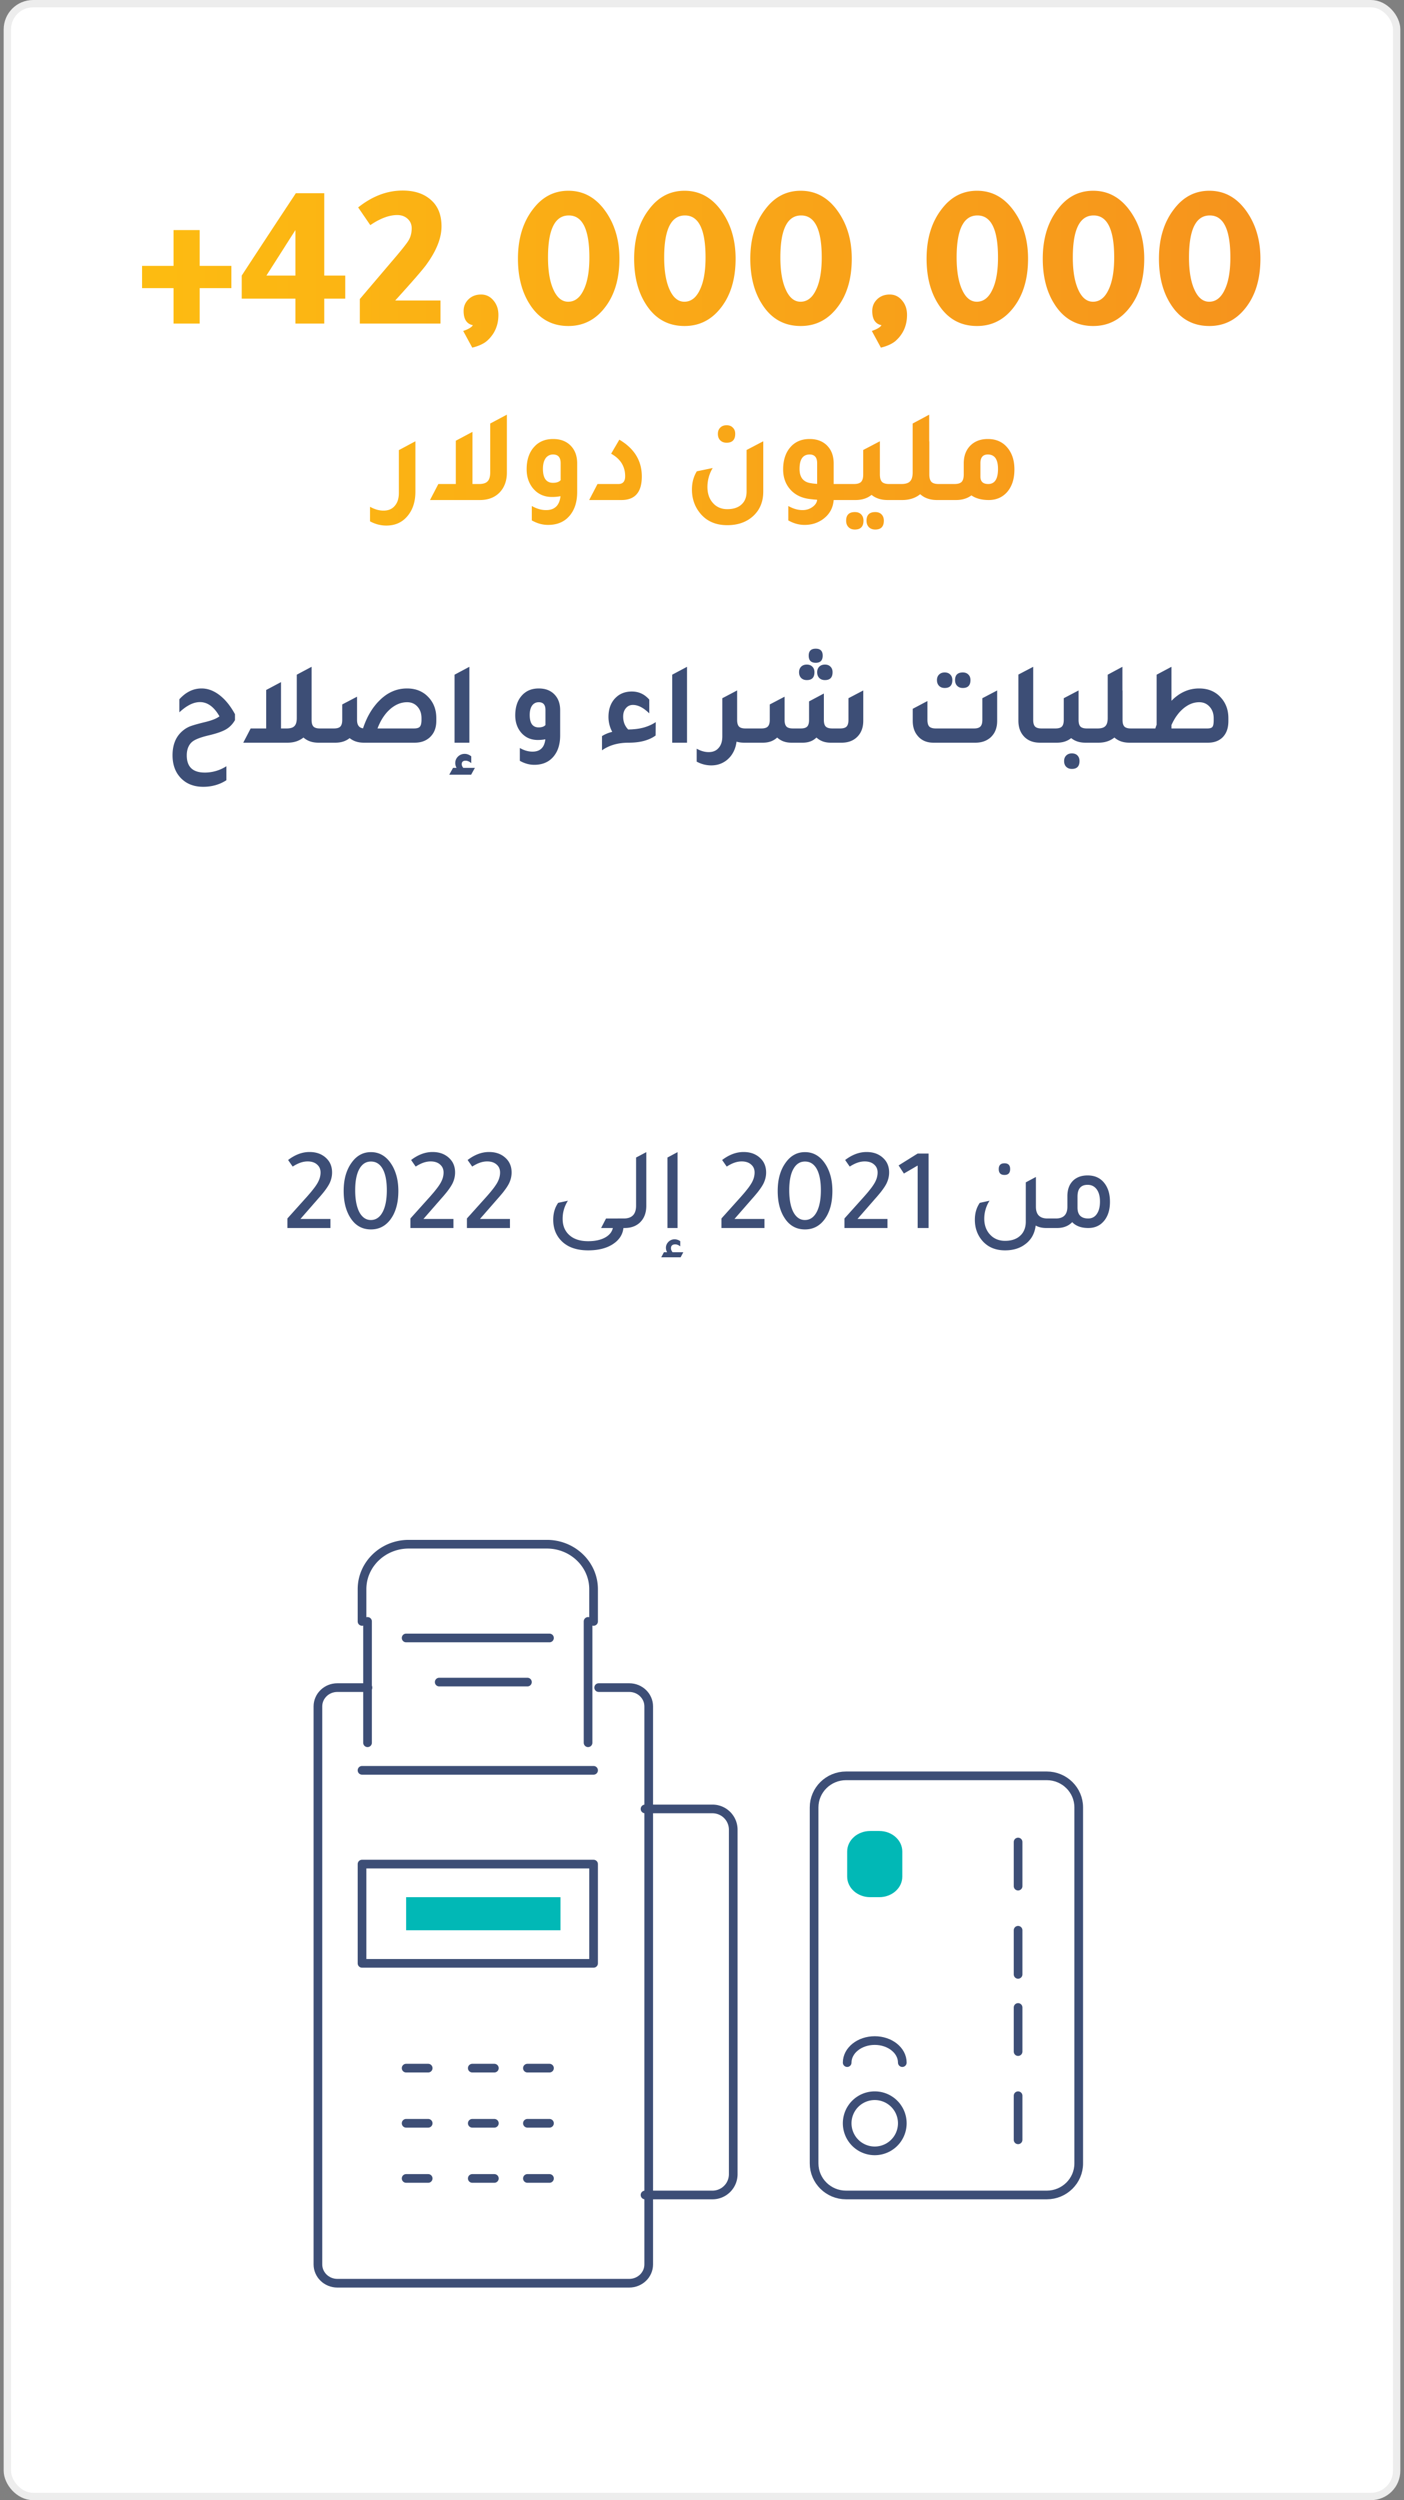 <svg width="191" height="340" viewBox="0 0 191 340" fill="none" xmlns="http://www.w3.org/2000/svg">
    <rect x="0" y="0" width="191" height="340" fill="#808080" stroke="none"/>
    <rect x="1" y=".5" width="189" height="339" rx="3.5" fill="#fff" stroke="#EDEDED"/>
    <path d="M81.443 229.5h4.159c1.462 0 2.648 1.144 2.648 2.553v75.892c0 1.411-1.186 2.555-2.648 2.555H45.896c-1.462 0-2.646-1.144-2.646-2.555v-75.892c0-1.409 1.184-2.553 2.646-2.553h4.16" stroke="#3D4E76" stroke-width="1.18" stroke-linecap="round" stroke-linejoin="round"/>
    <path clip-rule="evenodd" d="M49.25 267h31.5v-13.5h-31.5V267z" stroke="#3D4E76" stroke-width="1.18" stroke-linecap="round" stroke-linejoin="round"/>
    <path fill-rule="evenodd" clip-rule="evenodd" d="M55.25 262.5h21V258h-21v4.5z" fill="#01B8B6"/>
    <path d="M49.25 240.75h31.5M49.25 220.5v-4.383c0-3.379 2.845-6.117 6.358-6.117h18.784c3.51 0 6.358 2.738 6.358 6.117v4.383M80 220.5V237M50 237v-16.5M55.25 222.75h19.5M59.75 228.75h12M87.75 246h9.183a2.827 2.827 0 0 1 2.817 2.837v46.826a2.827 2.827 0 0 1-2.817 2.837H87.75M55.25 281.25h3M64.25 281.25h3M71.75 281.25h3M55.25 288.75h3M64.25 288.75h3M71.75 288.75h3M55.25 296.25h3M64.25 296.25h3M71.75 296.25h3" stroke="#3D4E76" stroke-width="1.18" stroke-linecap="round" stroke-linejoin="round"/>
    <path clip-rule="evenodd" d="M119 285a3.75 3.75 0 1 1 0 7.5 3.75 3.75 0 0 1 0-7.5z" stroke="#3D4E76" stroke-width="1.18" stroke-linecap="round" stroke-linejoin="round"/>
    <path clip-rule="evenodd" d="M146.75 245.797v48.406c0 2.373-1.947 4.297-4.349 4.297h-27.302c-2.402 0-4.349-1.924-4.349-4.297v-48.406c0-2.373 1.947-4.297 4.349-4.297h27.302c2.402 0 4.349 1.924 4.349 4.297z" stroke="#3D4E76" stroke-width="1.18" stroke-linecap="round" stroke-linejoin="round"/>
    <path fill-rule="evenodd" clip-rule="evenodd" d="M122.75 251.791v3.418c0 1.541-1.403 2.791-3.134 2.791h-1.232c-1.731 0-3.134-1.25-3.134-2.791v-3.418c0-1.541 1.403-2.791 3.134-2.791h1.232c1.731 0 3.134 1.25 3.134 2.791" fill="#01B8B6"/>
    <path d="M122.75 280.5c0-1.657-1.679-3-3.75-3-2.071 0-3.75 1.343-3.75 3M138.5 291v-6M138.5 279v-6M138.5 268.5v-6M138.5 256.5v-6" stroke="#3D4E76" stroke-width="1.18" stroke-linecap="round" stroke-linejoin="round"/>
    <path d="M23.61 39.184h-4.284V36.16h4.284v-4.872h3.556v4.872h4.312v3.024h-4.312V44H23.61v-4.816zm9.274-1.708c2.352-3.603 4.806-7.336 7.364-11.2h3.864v11.2h2.856v3.136h-2.856V44h-3.92v-3.388h-7.308v-3.136zm3.36 0h3.948v-6.188c-.448.69-1.008 1.568-1.68 2.632-.99 1.55-1.746 2.735-2.268 3.556zM48.95 44v-3.332L53.26 35.6c1.27-1.475 2.044-2.445 2.325-2.912.28-.467.42-1.017.42-1.652 0-.523-.187-.952-.56-1.288-.374-.336-.84-.504-1.4-.504-1.102 0-2.325.457-3.669 1.372l-1.652-2.408c1.923-1.53 3.94-2.296 6.048-2.296 1.624 0 2.912.43 3.864 1.288.953.84 1.428 2.035 1.428 3.584 0 1.605-.709 3.37-2.127 5.292-.542.728-1.933 2.324-4.172 4.788h6.16V44H48.948zm14.065 1.008c.709-.243 1.148-.504 1.316-.784-.84-.168-1.26-.812-1.26-1.932 0-.635.224-1.167.672-1.596.448-.43 1.017-.644 1.708-.644.672 0 1.232.27 1.68.812.448.523.672 1.176.672 1.96 0 1.4-.495 2.557-1.484 3.472-.467.43-1.158.756-2.072.98l-1.232-2.268zM77.322 25.94c2.166 0 3.92 1.036 5.264 3.108 1.12 1.717 1.68 3.761 1.68 6.132 0 2.837-.709 5.115-2.128 6.832-1.269 1.55-2.874 2.324-4.816 2.324-2.258 0-4.013-.99-5.264-2.968-1.064-1.661-1.596-3.724-1.596-6.188 0-2.763.7-5.03 2.1-6.804 1.251-1.624 2.838-2.436 4.76-2.436zm.056 3.36c-1.885 0-2.828 1.904-2.828 5.712 0 1.923.271 3.435.812 4.536.486.99 1.13 1.484 1.932 1.484.896 0 1.596-.532 2.1-1.596.523-1.064.784-2.539.784-4.424 0-3.808-.933-5.712-2.8-5.712zm15.75-3.36c2.164 0 3.92 1.036 5.263 3.108 1.12 1.717 1.68 3.761 1.68 6.132 0 2.837-.71 5.115-2.128 6.832-1.27 1.55-2.875 2.324-4.816 2.324-2.259 0-4.013-.99-5.264-2.968-1.064-1.661-1.596-3.724-1.596-6.188 0-2.763.7-5.03 2.1-6.804 1.25-1.624 2.837-2.436 4.76-2.436zm.055 3.36c-1.885 0-2.828 1.904-2.828 5.712 0 1.923.27 3.435.812 4.536.485.99 1.13 1.484 1.932 1.484.896 0 1.596-.532 2.1-1.596.523-1.064.784-2.539.784-4.424 0-3.808-.933-5.712-2.8-5.712zm15.749-3.36c2.165 0 3.92 1.036 5.264 3.108 1.12 1.717 1.68 3.761 1.68 6.132 0 2.837-.71 5.115-2.128 6.832-1.27 1.55-2.875 2.324-4.816 2.324-2.259 0-4.014-.99-5.264-2.968-1.064-1.661-1.596-3.724-1.596-6.188 0-2.763.7-5.03 2.1-6.804 1.25-1.624 2.837-2.436 4.76-2.436zm.056 3.36c-1.886 0-2.828 1.904-2.828 5.712 0 1.923.27 3.435.812 4.536.485.99 1.129 1.484 1.932 1.484.896 0 1.596-.532 2.1-1.596.522-1.064.784-2.539.784-4.424 0-3.808-.934-5.712-2.8-5.712zm9.616 15.708c.71-.243 1.148-.504 1.316-.784-.84-.168-1.26-.812-1.26-1.932 0-.635.224-1.167.672-1.596.448-.43 1.018-.644 1.708-.644.672 0 1.232.27 1.68.812.448.523.672 1.176.672 1.96 0 1.4-.494 2.557-1.484 3.472-.466.43-1.157.756-2.072.98l-1.232-2.268zm14.308-19.068c2.166 0 3.92 1.036 5.264 3.108 1.12 1.717 1.68 3.761 1.68 6.132 0 2.837-.709 5.115-2.128 6.832-1.269 1.55-2.874 2.324-4.816 2.324-2.258 0-4.013-.99-5.264-2.968-1.064-1.661-1.596-3.724-1.596-6.188 0-2.763.7-5.03 2.1-6.804 1.251-1.624 2.838-2.436 4.76-2.436zm.056 3.36c-1.885 0-2.828 1.904-2.828 5.712 0 1.923.271 3.435.812 4.536.486.99 1.13 1.484 1.932 1.484.896 0 1.596-.532 2.1-1.596.523-1.064.784-2.539.784-4.424 0-3.808-.933-5.712-2.8-5.712zm15.749-3.36c2.165 0 3.92 1.036 5.264 3.108 1.12 1.717 1.68 3.761 1.68 6.132 0 2.837-.709 5.115-2.128 6.832-1.269 1.55-2.875 2.324-4.816 2.324-2.259 0-4.013-.99-5.264-2.968-1.064-1.661-1.596-3.724-1.596-6.188 0-2.763.7-5.03 2.1-6.804 1.251-1.624 2.837-2.436 4.76-2.436zm.056 3.36c-1.885 0-2.828 1.904-2.828 5.712 0 1.923.271 3.435.812 4.536.485.99 1.129 1.484 1.932 1.484.896 0 1.596-.532 2.1-1.596.523-1.064.784-2.539.784-4.424 0-3.808-.933-5.712-2.8-5.712zm15.749-3.36c2.165 0 3.92 1.036 5.264 3.108 1.12 1.717 1.68 3.761 1.68 6.132 0 2.837-.71 5.115-2.128 6.832-1.27 1.55-2.875 2.324-4.816 2.324-2.259 0-4.014-.99-5.264-2.968-1.064-1.661-1.596-3.724-1.596-6.188 0-2.763.7-5.03 2.1-6.804 1.25-1.624 2.837-2.436 4.76-2.436zm.056 3.36c-1.886 0-2.828 1.904-2.828 5.712 0 1.923.27 3.435.812 4.536.485.99 1.129 1.484 1.932 1.484.896 0 1.596-.532 2.1-1.596.522-1.064.784-2.539.784-4.424 0-3.808-.934-5.712-2.8-5.712zM56.511 66.884c0 1.392-.384 2.52-1.152 3.384-.708.804-1.644 1.206-2.808 1.206-.756 0-1.494-.192-2.214-.576v-1.98c.624.348 1.236.522 1.836.522.66 0 1.17-.216 1.53-.648.372-.42.558-1.008.558-1.764v-5.814l2.25-1.206v6.876zm10.177-9.288 2.268-1.206v7.866c0 1.164-.354 2.094-1.062 2.79-.66.636-1.53.954-2.61.954h-6.786l1.134-2.178h2.376v-5.886l2.268-1.206v7.092h.882c.552 0 .942-.12 1.17-.36.24-.24.36-.648.36-1.224v-6.642zm9.565 9.882a6.05 6.05 0 0 1-1.152.108c-1.104 0-1.986-.414-2.646-1.242-.54-.696-.81-1.536-.81-2.52 0-1.32.36-2.358 1.08-3.114.636-.672 1.476-1.008 2.52-1.008 1.068 0 1.902.342 2.502 1.026.516.588.774 1.356.774 2.304v3.852c0 1.416-.372 2.532-1.116 3.348-.696.768-1.644 1.152-2.844 1.152-.756 0-1.494-.204-2.214-.612V68.81c.648.372 1.296.558 1.944.558 1.164 0 1.818-.63 1.962-1.89zm.018-4.482c0-.792-.342-1.188-1.026-1.188a1.2 1.2 0 0 0-1.026.522c-.24.348-.36.822-.36 1.422 0 1.272.456 1.908 1.368 1.908.48 0 .828-.12 1.044-.36v-2.304zM80.15 68l1.134-2.178h2.844c.612 0 .918-.354.918-1.062 0-1.332-.636-2.352-1.908-3.06l1.116-1.908c2.04 1.2 3.06 2.868 3.06 5.004 0 2.136-.924 3.204-2.772 3.204H80.15zm18.698-7.794c-.36 0-.648-.108-.864-.324-.216-.216-.324-.51-.324-.882 0-.348.108-.63.324-.846.216-.216.504-.324.864-.324s.642.108.846.324c.216.204.324.486.324.846 0 .804-.39 1.206-1.17 1.206zm4.986 6.642c0 1.44-.498 2.586-1.494 3.438-.888.756-2.022 1.134-3.402 1.134-1.62 0-2.874-.57-3.762-1.71-.696-.888-1.044-1.932-1.044-3.132 0-.948.222-1.776.666-2.484l2.16-.45a5.001 5.001 0 0 0-.72 2.574c0 .912.258 1.65.774 2.214.492.54 1.134.81 1.926.81.828 0 1.47-.21 1.926-.63.468-.42.702-1.008.702-1.764v-5.652l2.268-1.188v6.84zm11.794-1.026V68h-2.214c-.084 1.08-.564 1.944-1.44 2.592-.72.528-1.56.792-2.52.792-.756 0-1.494-.204-2.214-.612V68.81c.648.372 1.296.558 1.944.558.504 0 .948-.138 1.332-.414.396-.276.612-.606.648-.99a7.637 7.637 0 0 0-.45-.036l-.468-.054c-1.236-.132-2.19-.618-2.862-1.458-.564-.708-.846-1.566-.846-2.574 0-1.32.36-2.364 1.08-3.132.636-.672 1.476-1.008 2.52-1.008 1.068 0 1.902.342 2.502 1.026.516.588.774 1.356.774 2.304v2.79h2.214zm-4.464-2.826c0-.792-.342-1.188-1.026-1.188-.912 0-1.368.654-1.368 1.962 0 1.164.528 1.812 1.584 1.944.168.036.438.066.81.09v-2.808zm9.795 2.826h1.62V68h-1.836c-.876 0-1.602-.234-2.178-.702-.576.468-1.302.702-2.178.702h-1.836v-2.178h1.62c.456 0 .78-.096.972-.288.192-.204.288-.54.288-1.008v-3.33l2.268-1.188v4.518c0 .468.096.804.288 1.008.192.192.516.288.972.288zm-4.662 3.816c.36 0 .642.102.846.306.216.216.324.504.324.864 0 .804-.39 1.206-1.17 1.206-.36 0-.648-.108-.864-.324-.216-.216-.324-.51-.324-.882 0-.78.396-1.17 1.188-1.17zm2.772 0c.36 0 .642.102.846.306.216.216.324.504.324.864 0 .804-.39 1.206-1.17 1.206-.36 0-.648-.108-.864-.324-.216-.216-.324-.51-.324-.882 0-.78.396-1.17 1.188-1.17zm8.617-3.816h1.62V68h-1.836c-.936 0-1.698-.264-2.286-.792-.66.528-1.47.792-2.43.792h-1.26v-2.178h1.134c.552 0 .942-.12 1.17-.36.24-.24.36-.648.36-1.224v-6.642l2.25-1.206v3.636l.018-.018v4.518c0 .468.096.804.288 1.008.192.192.516.288.972.288zm3.421-2.79c0-1.08.336-1.926 1.008-2.538.588-.528 1.344-.792 2.268-.792 1.188 0 2.112.438 2.772 1.314.564.732.846 1.674.846 2.826 0 1.332-.354 2.382-1.062 3.15-.636.672-1.446 1.008-2.43 1.008-.96 0-1.746-.21-2.358-.63-.576.42-1.272.63-2.088.63h-1.836v-2.178h1.62c.456 0 .78-.096.972-.288.192-.204.288-.54.288-1.008v-1.494zm2.268 1.782c0 .672.354 1.008 1.062 1.008.888 0 1.332-.684 1.332-2.052 0-1.308-.462-1.962-1.386-1.962-.672 0-1.008.396-1.008 1.188v1.818z" fill="url(#tpmhpa15pa)"/>
    <path d="M30.8 106.104c-.928.597-1.98.896-3.152.896-1.28 0-2.304-.405-3.072-1.216-.736-.779-1.104-1.803-1.104-3.072 0-1.333.389-2.379 1.168-3.136.34-.33.709-.581 1.104-.752.405-.17 1.12-.379 2.144-.624.928-.224 1.584-.485 1.968-.784-.736-1.29-1.622-1.936-2.656-1.936-.875 0-1.808.464-2.8 1.392v-1.776c.885-.981 1.893-1.472 3.024-1.472.842 0 1.658.304 2.448.912.789.608 1.488 1.472 2.096 2.592v.8c-.32.555-.731.976-1.232 1.264-.491.288-1.275.56-2.352.816-1.142.267-1.904.571-2.288.912-.46.427-.688 1.029-.688 1.808 0 1.557.816 2.336 2.448 2.336a5.44 5.44 0 0 0 2.944-.864v1.904zm12.71-7.04h1.44V101h-1.633c-.832 0-1.509-.235-2.032-.704-.586.469-1.306.704-2.16.704h-6.032l1.008-1.936h2.112v-5.232l2.016-1.072v6.304h.784c.491 0 .838-.107 1.04-.32.214-.213.32-.576.32-1.088v-5.904l2.016-1.072v7.232c0 .416.086.715.256.896.171.17.46.256.864.256zm5.879-.016c.512-1.557 1.258-2.821 2.24-3.792 1.088-1.088 2.336-1.632 3.744-1.632 1.258 0 2.266.437 3.024 1.312.64.736.96 1.648.96 2.736v.352c0 .97-.304 1.728-.912 2.272-.523.469-1.2.704-2.032.704H49.5c-.78 0-1.424-.208-1.936-.624-.512.416-1.158.624-1.936.624h-1.632v-1.936h1.44c.405 0 .693-.085.864-.256.17-.181.256-.48.256-.896V95.8l2.016-1.056v3.168c0 .683.272 1.061.816 1.136zm7.952-1.152v-.224c0-.64-.182-1.163-.544-1.568-.363-.405-.832-.608-1.408-.608-.832 0-1.611.32-2.336.96-.715.64-1.28 1.51-1.696 2.608h4.976c.384 0 .645-.08.784-.24.149-.17.224-.48.224-.928zM61.838 101v-9.248l2.016-1.072V101h-2.016zm-.72 4.352.512-.928h.48a1.345 1.345 0 0 1-.176-.656c0-.341.123-.635.368-.88.256-.245.56-.368.912-.368.32 0 .62.112.896.336v.928c-.256-.224-.512-.336-.768-.336-.352 0-.528.16-.528.48 0 .16.07.325.208.496h1.584l-.512.928h-2.976zm13.07-4.816c-.33.064-.671.096-1.023.096-.982 0-1.766-.368-2.352-1.104-.48-.619-.72-1.365-.72-2.24 0-1.173.32-2.096.96-2.768.565-.597 1.312-.896 2.24-.896.95 0 1.69.304 2.224.912.459.523.688 1.205.688 2.048v3.424c0 1.259-.33 2.251-.992 2.976-.619.683-1.462 1.024-2.528 1.024-.672 0-1.328-.181-1.968-.544v-1.744c.576.331 1.152.496 1.728.496 1.035 0 1.616-.56 1.744-1.68zm.017-3.984c0-.704-.304-1.056-.912-1.056-.384 0-.688.155-.912.464-.213.31-.32.73-.32 1.264 0 1.13.405 1.696 1.216 1.696.427 0 .736-.107.928-.32v-2.048zm7.69 5.488v-1.936c.428-.267.892-.459 1.393-.576a4.289 4.289 0 0 1-.512-2.016c0-1.088.315-1.952.944-2.592.576-.587 1.323-.88 2.24-.88.939 0 1.728.368 2.368 1.104v1.872c-.779-.768-1.52-1.152-2.224-1.152-.395 0-.715.15-.96.448-.245.288-.368.667-.368 1.136 0 .715.23 1.301.688 1.76.075 0 .192-.005.352-.016a2.1 2.1 0 0 0 .288-.016c1.205-.075 2.24-.4 3.104-.976l-.016 1.824c-.896.651-2.112.976-3.648.976-1.461 0-2.677.347-3.648 1.04zm9.553-1.04v-9.248l2.016-1.072V101h-2.016zm9.953-1.936h1.44V101h-1.632c-.362 0-.698-.048-1.008-.144-.138 1.024-.549 1.835-1.232 2.432-.618.533-1.36.8-2.224.8a4.139 4.139 0 0 1-1.968-.512v-1.76c.555.309 1.099.464 1.632.464.587 0 1.04-.192 1.36-.576.331-.373.496-.896.496-1.568v-5.184l1.312-.688.688-.368v.016l.016-.016v4.016c0 .416.086.715.256.896.171.17.459.256.864.256zm9.574-8.928c-.64 0-.96-.325-.96-.976 0-.63.32-.944.96-.944.63 0 .944.315.944.944 0 .65-.314.976-.944.976zm-1.216 2.352c-.32 0-.576-.096-.768-.288-.192-.192-.288-.453-.288-.784 0-.31.096-.56.288-.752.192-.192.448-.288.768-.288s.571.096.752.288c.192.181.288.432.288.752 0 .715-.346 1.072-1.04 1.072zm2.464 0c-.32 0-.576-.096-.768-.288-.192-.192-.288-.453-.288-.784 0-.31.096-.56.288-.752.192-.192.448-.288.768-.288s.571.096.752.288c.192.181.288.432.288.752 0 .715-.346 1.072-1.04 1.072zM101.887 101v-1.936h1.696c.406 0 .694-.085.864-.256.182-.181.272-.48.272-.896V95.8l2.016-1.056v3.168c0 .416.086.715.256.896.171.17.459.256.864.256h1.088c.406 0 .694-.085.864-.256.171-.181.256-.48.256-.896v-2.528l2.016-1.072v3.6c0 .416.086.715.256.896.182.17.475.256.88.256h1.088c.406 0 .694-.085.864-.256.171-.181.256-.48.256-.896v-2.96l2.016-1.056v4.112c0 .95-.288 1.696-.864 2.24-.501.48-1.162.731-1.984.752h-1.584c-.789 0-1.434-.235-1.936-.704-.458.459-1.066.693-1.824.704h-1.584c-.789 0-1.434-.235-1.936-.704-.501.469-1.146.704-1.936.704h-1.904zm26.632-7.44c-.32 0-.576-.096-.768-.288-.192-.203-.288-.464-.288-.784 0-.31.096-.56.288-.752.192-.192.448-.288.768-.288s.57.096.752.288c.192.181.288.432.288.752 0 .715-.347 1.072-1.04 1.072zm2.464 0c-.32 0-.576-.096-.768-.288-.192-.192-.288-.453-.288-.784 0-.693.352-1.04 1.056-1.04.32 0 .57.096.752.288.192.181.288.432.288.752 0 .715-.347 1.072-1.04 1.072zm-4 7.44c-.907 0-1.616-.304-2.128-.912-.459-.533-.688-1.221-.688-2.064v-1.632l2-1.056v2.56c0 .427.085.73.256.912.181.17.474.256.88.256h5.216c.405 0 .693-.09.864-.272.17-.181.256-.48.256-.896v-2.944l2.016-1.056v4.128c0 .97-.304 1.728-.912 2.272-.534.469-1.216.704-2.048.704h-5.712zm14.503 0c-.971 0-1.723-.309-2.256-.928-.459-.533-.688-1.221-.688-2.064v-6.272l2.016-1.056v7.232c0 .416.085.715.256.896.17.17.458.256.864.256h1.44V101h-1.632zm6.363-1.936h1.44V101h-1.632c-.779 0-1.424-.208-1.936-.624-.512.416-1.158.624-1.936.624h-1.632v-1.936h1.44c.405 0 .693-.085.864-.256.17-.181.256-.48.256-.896v-2.96l2.016-1.056v4.016c0 .416.085.715.256.896.17.17.458.256.864.256zm-2.032 3.392c.32 0 .57.091.752.272.192.192.288.448.288.768 0 .715-.347 1.072-1.04 1.072-.32 0-.576-.096-.768-.288-.192-.192-.288-.453-.288-.784 0-.309.096-.56.288-.752.192-.192.448-.288.768-.288zm8.012-3.392h1.44V101h-1.632c-.832 0-1.51-.235-2.032-.704-.587.469-1.307.704-2.16.704h-1.12v-1.936h1.008c.49 0 .837-.107 1.04-.32.213-.213.32-.576.32-1.088v-5.904l2-1.072v3.232l.016-.016v4.016c0 .416.085.715.256.896.17.17.458.256.864.256zm5.536-3.76c1.099-1.12 2.352-1.68 3.76-1.68 1.269 0 2.277.437 3.024 1.312.64.736.96 1.648.96 2.736v.384c0 1.003-.288 1.765-.864 2.288-.48.437-1.12.656-1.92.656h-10.016v-1.936h2.864c.043-.15.101-.315.176-.496v-6.816l2.016-1.072v4.624zm5.744 2.672v-.304c0-.64-.187-1.163-.56-1.568-.363-.405-.832-.608-1.408-.608-.747 0-1.456.277-2.128.832-.661.544-1.211 1.301-1.648 2.272v.464h4.88c.352 0 .581-.07.688-.208.117-.139.176-.432.176-.88zM39.097 167v-1.296l2.544-2.832c.768-.853 1.285-1.515 1.552-1.984.277-.48.416-.96.416-1.44 0-.448-.16-.811-.48-1.088-.32-.277-.747-.416-1.28-.416-.64 0-1.317.235-2.032.704l-.624-.896c.95-.725 1.92-1.088 2.912-1.088.928 0 1.68.272 2.256.816.544.501.816 1.157.816 1.968a3.36 3.36 0 0 1-.368 1.52c-.245.48-.672 1.067-1.28 1.76l-2.656 3.04h4.08V167h-5.856zm11.367.192c-1.226 0-2.176-.555-2.848-1.664-.576-.939-.864-2.128-.864-3.568 0-1.611.379-2.917 1.136-3.92.672-.907 1.531-1.36 2.576-1.36 1.184 0 2.134.581 2.848 1.744.587.971.88 2.149.88 3.536 0 1.653-.373 2.965-1.12 3.936-.672.864-1.541 1.296-2.608 1.296zm0-9.232c-.682 0-1.21.341-1.584 1.024-.373.672-.56 1.632-.56 2.88 0 1.301.203 2.32.608 3.056.384.661.891.992 1.52.992.683 0 1.216-.357 1.6-1.072.384-.725.576-1.717.576-2.976 0-1.301-.202-2.293-.608-2.976-.373-.619-.89-.928-1.552-.928zm5.367 9.04v-1.296l2.544-2.832c.768-.853 1.286-1.515 1.552-1.984.278-.48.416-.96.416-1.44 0-.448-.16-.811-.48-1.088-.32-.277-.746-.416-1.28-.416-.64 0-1.317.235-2.032.704l-.624-.896c.95-.725 1.92-1.088 2.912-1.088.928 0 1.68.272 2.256.816.544.501.816 1.157.816 1.968a3.36 3.36 0 0 1-.368 1.52c-.245.48-.672 1.067-1.28 1.76l-2.656 3.04h4.08V167h-5.856zm7.688 0v-1.296l2.544-2.832c.768-.853 1.285-1.515 1.552-1.984.277-.48.416-.96.416-1.44 0-.448-.16-.811-.48-1.088-.32-.277-.747-.416-1.28-.416-.64 0-1.318.235-2.032.704l-.624-.896c.95-.725 1.92-1.088 2.912-1.088.928 0 1.68.272 2.256.816.544.501.816 1.157.816 1.968a3.36 3.36 0 0 1-.368 1.52c-.246.48-.672 1.067-1.28 1.76l-2.656 3.04h4.08V167h-5.856zm21.294 0c-.107.939-.619 1.691-1.536 2.256-.854.523-1.942.784-3.264.784-1.686 0-2.955-.491-3.808-1.472-.63-.725-.944-1.621-.944-2.688 0-.896.224-1.664.672-2.304l1.328-.288a4.488 4.488 0 0 0-.72 2.448c0 .949.309 1.696.928 2.24.608.544 1.456.816 2.544.816.917 0 1.674-.16 2.272-.48.597-.32.96-.757 1.088-1.312h-1.6l.672-1.296h2.416V167h-.048zm-.793 0v-1.296h.848c1.11 0 1.664-.581 1.664-1.744v-6.544l1.392-.736v7.296c0 .949-.283 1.701-.848 2.256-.533.512-1.232.768-2.096.768h-.96zm6.78 0v-9.584l1.375-.736V167H90.8zm-.849 3.984.368-.688h.432a1.234 1.234 0 0 1-.16-.608c0-.309.118-.581.352-.816.235-.224.512-.336.832-.336.267 0 .523.085.768.256v.704c-.234-.181-.458-.272-.672-.272-.394 0-.592.176-.592.528 0 .181.075.363.224.544h1.456l-.368.688h-2.64zM98.144 167v-1.296l2.544-2.832c.768-.853 1.285-1.515 1.552-1.984.277-.48.416-.96.416-1.44 0-.448-.16-.811-.48-1.088-.32-.277-.747-.416-1.28-.416-.64 0-1.318.235-2.032.704l-.624-.896c.95-.725 1.92-1.088 2.912-1.088.928 0 1.68.272 2.256.816.544.501.816 1.157.816 1.968 0 .523-.123 1.029-.368 1.52-.246.48-.672 1.067-1.28 1.76l-2.656 3.04H104V167h-5.856zm11.367.192c-1.226 0-2.176-.555-2.848-1.664-.576-.939-.864-2.128-.864-3.568 0-1.611.379-2.917 1.136-3.92.672-.907 1.531-1.36 2.576-1.36 1.184 0 2.134.581 2.848 1.744.587.971.88 2.149.88 3.536 0 1.653-.373 2.965-1.12 3.936-.672.864-1.541 1.296-2.608 1.296zm0-9.232c-.682 0-1.21.341-1.584 1.024-.373.672-.56 1.632-.56 2.88 0 1.301.203 2.32.608 3.056.384.661.891.992 1.52.992.683 0 1.216-.357 1.6-1.072.384-.725.576-1.717.576-2.976 0-1.301-.202-2.293-.608-2.976-.373-.619-.89-.928-1.552-.928zm5.367 9.04v-1.296l2.544-2.832c.768-.853 1.285-1.515 1.552-1.984.277-.48.416-.96.416-1.44 0-.448-.16-.811-.48-1.088-.32-.277-.747-.416-1.28-.416-.64 0-1.317.235-2.032.704l-.624-.896c.949-.725 1.92-1.088 2.912-1.088.928 0 1.68.272 2.256.816.544.501.816 1.157.816 1.968 0 .523-.123 1.029-.368 1.52-.245.48-.672 1.067-1.28 1.76l-2.656 3.04h4.08V167h-5.856zm11.448-10.128V167h-1.488v-8.496l-1.872 1.088-.72-1.104 2.592-1.616h1.488zm10.326 2.912c-.523 0-.784-.267-.784-.8 0-.523.261-.784.784-.784.512 0 .768.261.768.784 0 .533-.256.8-.768.8zm5.84 5.92h1.056V167h-1.216c-.555 0-1.035-.112-1.44-.336-.128 1.088-.603 1.936-1.424 2.544-.736.555-1.648.832-2.736.832-1.387 0-2.464-.491-3.232-1.472-.587-.757-.88-1.653-.88-2.688 0-.896.224-1.664.672-2.304l1.328-.288a4.488 4.488 0 0 0-.72 2.448c0 .896.277 1.632.832 2.208.523.533 1.189.8 2 .8.939 0 1.664-.272 2.176-.816.427-.459.64-1.056.64-1.792v-5.344l1.376-.736v4.048c0 1.067.523 1.6 1.568 1.6zm2.715-3.04c0-.928.277-1.648.832-2.16.49-.437 1.13-.656 1.92-.656 1.013 0 1.792.373 2.336 1.12.469.629.704 1.451.704 2.464 0 1.152-.299 2.053-.896 2.704-.523.576-1.206.864-2.048.864-.96 0-1.691-.267-2.192-.8-.512.533-1.2.8-2.064.8h-1.217v-1.296h1.057c1.045 0 1.568-.533 1.568-1.6v-1.44zm1.376 1.552c0 .992.485 1.488 1.456 1.488.501 0 .89-.203 1.168-.608.288-.405.432-.971.432-1.696 0-.715-.15-1.269-.448-1.664-.299-.405-.71-.608-1.232-.608-.918 0-1.376.533-1.376 1.6v1.488z" fill="#3D4E76"/>
    <defs>
        <linearGradient id="tpmhpa15pa" x1="18.502" y1="77" x2="172.5" y2="77" gradientUnits="userSpaceOnUse">
            <stop stop-color="#FDBC11"/>
            <stop offset="1" stop-color="#F6931D"/>
        </linearGradient>
    </defs>
</svg>
